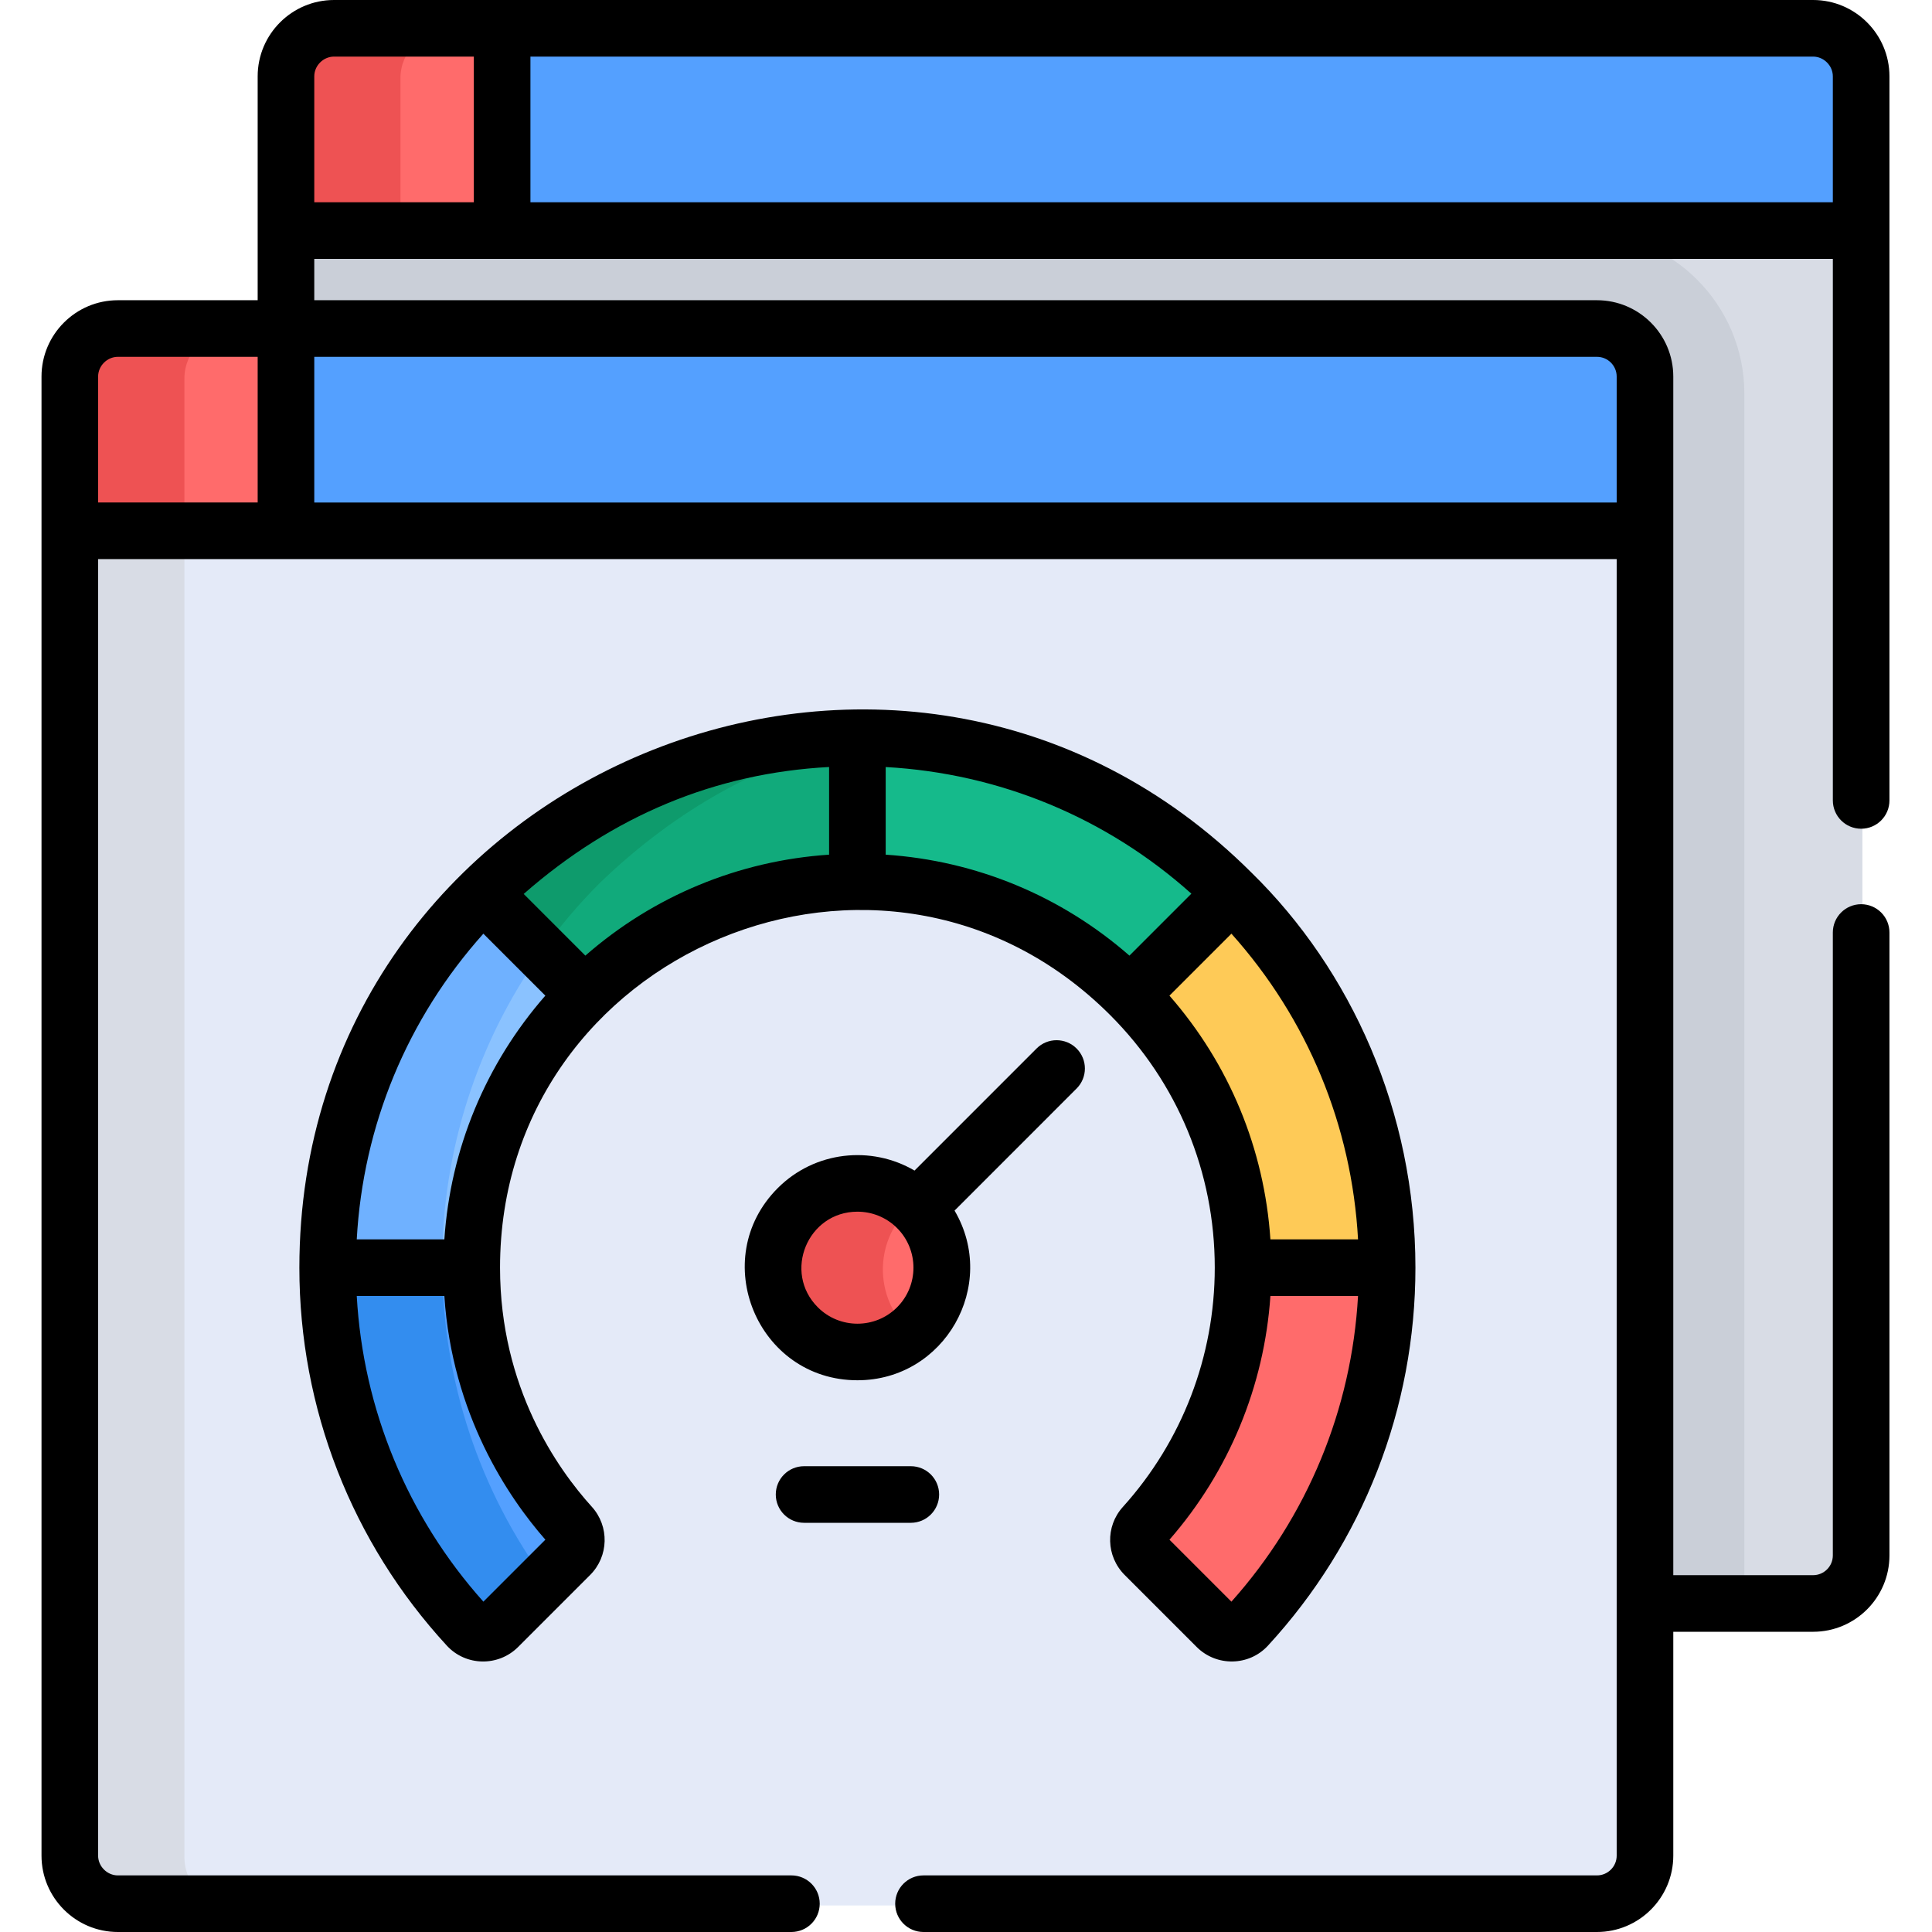 <svg class="svg-computerspeed" viewBox="-11 0 512 512.001" xmlns="http://www.w3.org/2000/svg"><path d="m469.828 7.969h-391.977c-7 0-12.73 5.727-12.73 12.73v66.832h347.422c7 0 12.73 5.727 12.73 12.73v325.145h44.555c7 0 12.73-5.73 12.73-12.73v-391.977c0-7.004-5.73-12.73-12.73-12.73zm0 0" fill="#d8dce5"/><path d="m408.543 61.574h-343.422v25.957h347.422c7 0 12.73 5.727 12.73 12.73v325.145h26v-321.102c0-23.562-19.168-42.73-42.73-42.73zm0 0" fill="#cacfd8"/><path d="m469.828 7.969h-391.977c-7 0-12.73 5.727-12.73 12.73v40.875h417.438v-40.875c0-7.004-5.73-12.73-12.73-12.73zm0 0" fill="#54a0ff"/><path d="m122.406 7.969h-44.555c-7 0-12.73 5.727-12.73 12.73v40.875h57.285zm0 0" fill="#ff6b6b"/><path d="m107.852 7.969h-30c-7 0-12.73 5.727-12.73 12.73v40.875h30.004v-40.875c-.004-7.004 5.727-12.73 12.727-12.73zm0 0" fill="#ee5253"/><path d="m412.543 87.531h-391.977c-7.004 0-12.73 5.727-12.73 12.73v391.977c0 7 5.727 12.73 12.73 12.73h391.977c7 0 12.73-5.73 12.73-12.73v-391.977c0-7.004-5.73-12.73-12.73-12.73zm0 0" fill="#e4eaf8"/><path d="m37.875 492.238v-391.977c0-7.004 5.727-12.73 12.73-12.73h-30.039c-7.004 0-12.73 5.727-12.73 12.73v391.977c0 7 5.727 12.73 12.73 12.73h30.039c-7.004 0-12.73-5.73-12.73-12.73zm0 0" fill="#d8dce5"/><path d="m412.543 87.531h-391.977c-7.004 0-12.73 5.727-12.73 12.73v40.875h417.438v-40.875c0-7.004-5.73-12.73-12.73-12.73zm0 0" fill="#54a0ff"/><path d="m65.121 87.531h-44.555c-7.004 0-12.73 5.727-12.73 12.73v40.875h57.285zm0 0" fill="#ff6b6b"/><path d="m37.875 100.262c0-7.004 5.727-12.73 12.73-12.73h-30.039c-5.527 0-10.25 3.578-12 8.527-.465 1.316-.73 2.727-.73 4.203v40.875h30.039zm0 0" fill="#ee5253"/><path d="m232.367 320.613c-8.727-8.727-22.879-8.727-31.605 0-8.727 8.73-8.727 22.879 0 31.609 8.727 8.727 22.879 8.727 31.605 0 8.73-8.73 8.73-22.879 0-31.609zm0 0" fill="#ff6b6b"/><path d="m229.516 352.223c-8.727-8.73-8.727-22.879 0-31.605.461-.461.941-.883 1.43-1.293-8.781-7.398-21.91-6.977-30.18 1.293-8.727 8.727-8.727 22.879 0 31.605 8.27 8.27 21.398 8.691 30.18 1.289-.488-.41-.969-.832-1.43-1.289zm0 0" fill="#ee5253"/><path d="m315.816 237.156c-26.391-26.383-61.922-41.121-99.262-41.121v38.176c27.355 0 53.18 10.848 72.27 29.938zm0 0" fill="#15ba8b"/><path d="m117.289 237.152 26.996 26.996c19.195-19.195 45.082-29.934 72.27-29.934v-38.18c-35.363 0-69.746 12.652-99.266 41.117zm0 0" fill="#11aa7b"/><path d="m114.348 336.418c0-26.242 10.082-52.414 29.938-72.27l-26.996-26.996c-26.07 26.07-41.117 61.484-41.117 99.266zm0 0" fill="#8ac2ff"/><path d="m114.348 336.418h-38.176c0 34.656 12.77 68.676 37.098 95.082 2.152 2.332 5.828 2.375 8.074.129l19.082-19.082c2.121-2.121 2.195-5.523.18-7.746-8.02-8.848-26.258-32.332-26.258-68.383zm0 0" fill="#54a0ff"/><path d="m147.953 233.996c20.664-19.93 43.676-32.227 67.738-37.953-35.059.207-69.121 12.875-98.402 41.109l15.176 15.176c4.617-6.504 9.793-12.637 15.488-18.332zm0 0" fill="#0e9b6c"/><path d="m106.172 334.859c0-30.137 9.426-58.789 26.293-82.531l-15.176-15.176c-26.07 26.07-41.117 61.484-41.117 99.266h30.02c-.008-.52-.02-1.039-.02-1.559zm0 0" fill="#6fb1ff"/><path d="m106.191 336.418h-30.02c0 34.656 12.77 68.676 37.098 95.082 2.152 2.332 5.828 2.375 8.074.129l12.43-12.43c-17.828-24.277-27.262-53.262-27.582-82.781zm0 0" fill="#338def"/><path d="m315.82 237.152-26.996 26.996c18.559 18.559 29.938 44.191 29.938 72.27h27.801.668 9.707c0-36.816-14.414-72.57-41.117-99.266zm0 0" fill="#feca57"/><path d="m318.762 336.418c0 25.391-9.375 49.688-26.309 68.453-1.984 2.199-1.859 5.586.238 7.684l19.078 19.078c2.242 2.242 5.918 2.203 8.062-.129 23.309-25.305 37.105-58.867 37.105-95.082h-38.176zm0 0" fill="#ff6b6b"/><path d="m283.188 268.984c17.887 17.891 27.738 41.672 27.738 66.965 0 23.488-8.656 46.012-24.375 63.426-4.66 5.164-4.438 13.074.5 18.012l19.078 19.078c5.23 5.227 13.84 5.133 18.887-.348 25.207-27.367 39.086-62.941 39.086-100.168 0-41.422-17.129-78.918-43.387-104.637-93.066-92.918-252.379-26.273-252.379 104.637 0 37.238 13.879 72.809 39.082 100.164 5.043 5.469 13.641 5.605 18.895.352l19.082-19.082c4.949-4.949 5.141-12.895.434-18.086-9.078-10.02-24.312-31.57-24.312-63.348-.004-83.863 101.977-126.645 161.672-66.965zm32.148 155.477-16.418-16.422c15.781-18.09 25.129-40.73 26.754-64.586h23.219c-1.68 30.035-13.434 58.488-33.555 81.008zm33.559-96.012h-23.223c-1.609-23.992-10.926-46.484-26.754-64.59l16.422-16.422c20.164 22.52 31.887 50.82 33.555 81.012zm-125.176-125.176c30.176 1.672 58.477 13.395 81.008 33.562-11.328 11.328-7.723 7.723-16.414 16.414-18.109-15.828-40.602-25.145-64.594-26.754zm-15-.008v23.23c-23.996 1.609-46.488 10.926-64.594 26.754l-16.34-16.344c23.656-20.75 50.82-32.043 80.934-33.641zm-75.191 204.77-16.426 16.426c-20.121-22.504-31.875-50.965-33.559-81.012h23.215c2.09 31.43 16.914 53.324 26.77 64.586zm-26.766-79.586h-23.219c1.668-30.188 13.387-58.484 33.555-81.012l16.422 16.418c-15.832 18.109-25.148 40.602-26.758 64.594zm0 0"/><path d="m202.09 403.559h28.289c4.141 0 7.5-3.359 7.5-7.5 0-4.145-3.359-7.5-7.5-7.5h-28.289c-4.145 0-7.5 3.355-7.5 7.5 0 4.141 3.355 7.5 7.5 7.5zm0 0"/><path d="m216.234 365.785c23.094 0 37.387-25.141 25.734-44.965l32.344-32.352c2.93-2.93 2.93-7.68-.004-10.605-2.93-2.93-7.68-2.93-10.605 0l-32.344 32.352c-11.441-6.719-26.426-5.176-36.234 4.629-18.746 18.746-5.414 50.941 21.109 50.941zm0-44.676c3.801 0 7.605 1.445 10.5 4.34 5.789 5.793 5.789 15.211 0 21-5.789 5.793-15.211 5.793-21 0-9.324-9.32-2.695-25.34 10.5-25.34zm0 0"/><path d="m20.23 512h178.504c4.141 0 7.5-3.359 7.5-7.5 0-4.145-3.359-7.5-7.5-7.5h-178.504c-2.836 0-5.23-2.395-5.23-5.23v-343.602h402.438v343.602c0 2.883-2.348 5.23-5.23 5.23h-178.473c-4.145 0-7.5 3.359-7.5 7.5 0 4.145 3.355 7.5 7.5 7.5h178.473c11.156 0 20.23-9.074 20.23-20.23v-59.332h37.055c11.156 0 20.23-9.074 20.23-20.23v-165.082c0-4.145-3.359-7.5-7.504-7.5-4.141 0-7.5 3.355-7.5 7.5v165.082c0 2.883-2.344 5.23-5.227 5.23h-37.055v-317.645c0-11.156-9.074-20.23-20.23-20.23h-339.922v-10.957h402.438v143.516c0 4.145 3.355 7.5 7.5 7.5 4.141 0 7.5-3.355 7.5-7.5 0-11.051 0-180.891 0-191.891 0-11.156-9.074-20.23-20.23-20.23-15.684 0-374.93 0-391.977 0-11.137 0-20.23 9.055-20.23 20.23v59.332h-37.055c-11.156 0-20.23 9.074-20.23 20.23v391.977c0 11.156 9.074 20.23 20.23 20.23zm109.34-497h339.922c2.832 0 5.227 2.395 5.227 5.23v33.375h-345.148zm-57.285 5.23c0-2.836 2.395-5.23 5.23-5.23h37.055v38.605h-42.285zm0 74.332h339.922c2.883 0 5.23 2.348 5.23 5.23v33.375h-345.152zm-57.285 5.23c0-2.836 2.395-5.23 5.23-5.23h37.055v38.605h-42.285zm0 0"/></svg>
